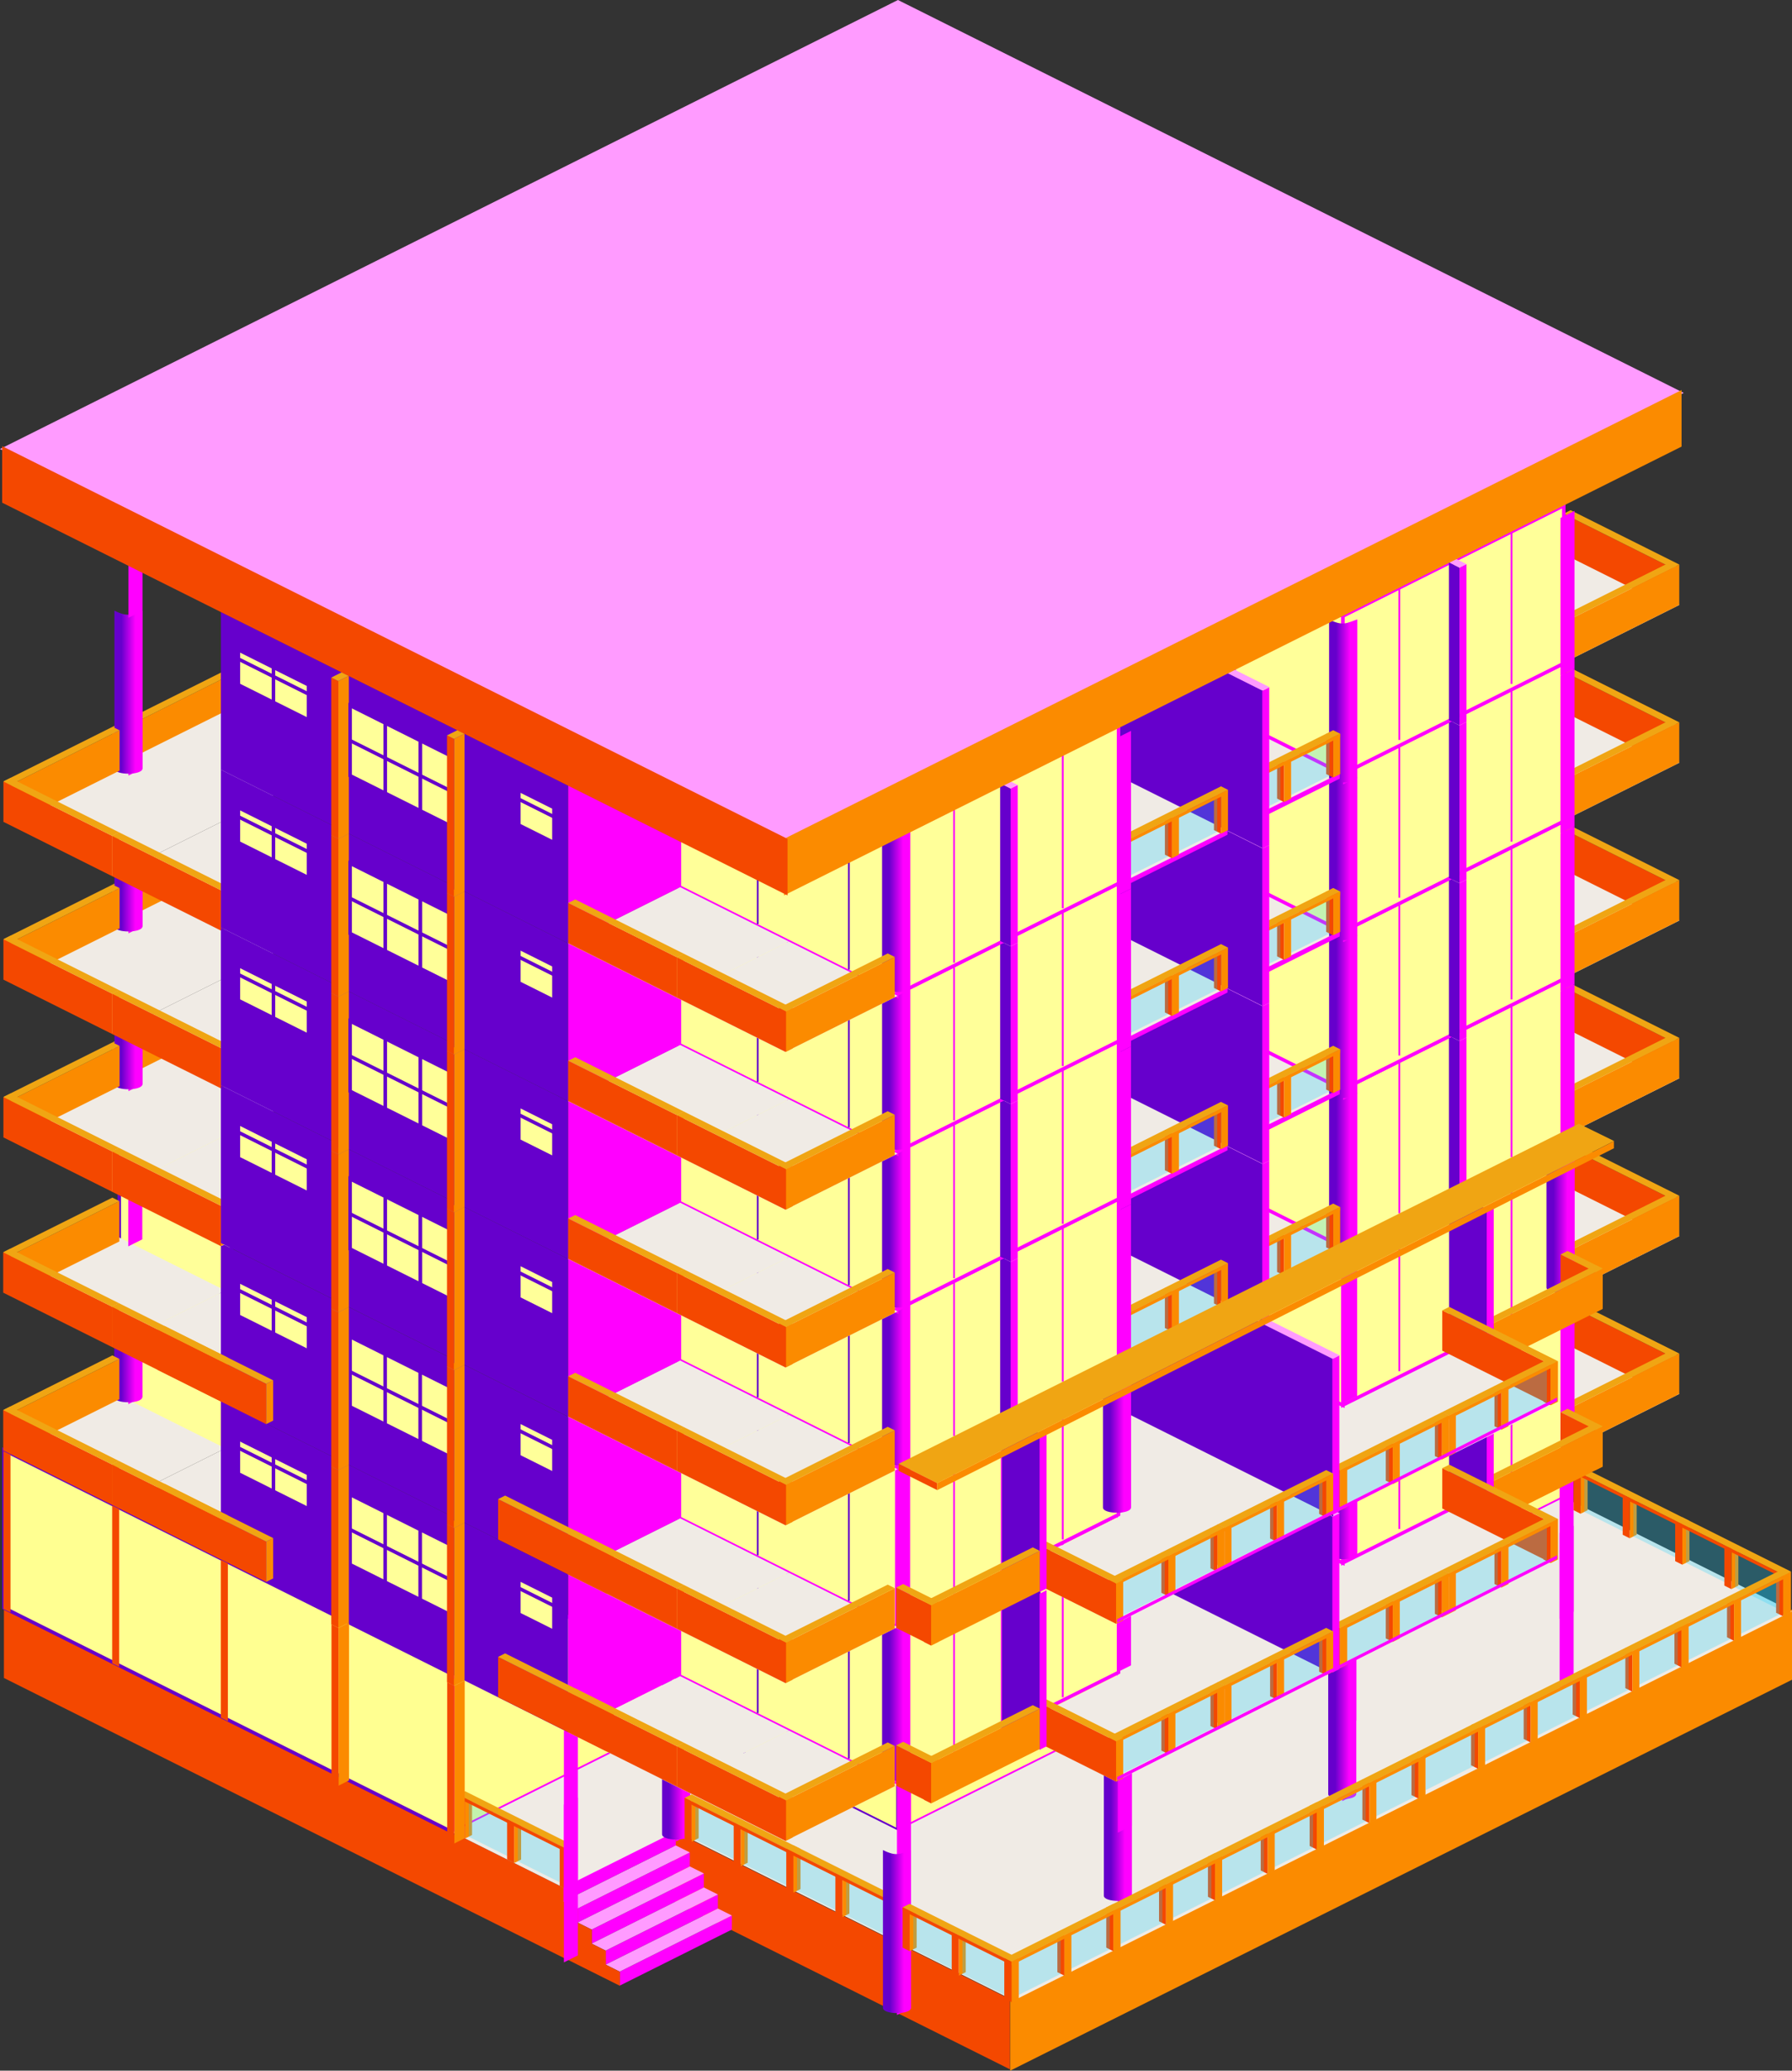 <?xml version="1.0" encoding="UTF-8" standalone="no"?>
<!-- Created with Inkscape (http://www.inkscape.org/) -->

<svg
   xmlns:dc="http://purl.org/dc/elements/1.1/"
   xmlns:cc="http://creativecommons.org/ns#"
   xmlns:rdf="http://www.w3.org/1999/02/22-rdf-syntax-ns#"
   xmlns:svg="http://www.w3.org/2000/svg"
   xmlns="http://www.w3.org/2000/svg"
   xmlns:xlink="http://www.w3.org/1999/xlink"
   xmlns:sodipodi="http://sodipodi.sourceforge.net/DTD/sodipodi-0.dtd"
   xmlns:inkscape="http://www.inkscape.org/namespaces/inkscape"
   width="144.249mm"
   height="166.669mm"
   viewBox="0 0 511.118 590.559"
   id="svg2"
   version="1.1"
   inkscape:version="0.91 r13725"
   sodipodi:docname="2x2-fishlane-alt.svg">
  <rect x="0" y="0" width="511.118" height="590.559" fill="#333333" stroke="none"/>
  <defs
     id="defs4">
    <linearGradient
       inkscape:collect="always"
       id="linearGradient13265">
      <stop
         style="stop-color:#6600cc;stop-opacity:1"
         offset="0"
         id="stop13267" />
      <stop
         style="stop-color:#ff00ff;stop-opacity:1"
         offset="1"
         id="stop13269" />
    </linearGradient>
    <linearGradient
       inkscape:collect="always"
       xlink:href="#linearGradient13265"
       id="linearGradient4537"
       gradientUnits="userSpaceOnUse"
       x1="308.002"
       y1="793.927"
       x2="312.002"
       y2="793.927" />
    <linearGradient
       inkscape:collect="always"
       xlink:href="#linearGradient13265"
       id="linearGradient4573"
       gradientUnits="userSpaceOnUse"
       x1="308.002"
       y1="793.927"
       x2="312.002"
       y2="793.927" />
    <linearGradient
       inkscape:collect="always"
       xlink:href="#linearGradient13265"
       id="linearGradient5355"
       gradientUnits="userSpaceOnUse"
       x1="308.002"
       y1="793.927"
       x2="312.002"
       y2="793.927" />
    <linearGradient
       inkscape:collect="always"
       xlink:href="#linearGradient13265"
       id="linearGradient5363"
       gradientUnits="userSpaceOnUse"
       x1="308.002"
       y1="793.927"
       x2="312.002"
       y2="793.927" />
    <linearGradient
       inkscape:collect="always"
       xlink:href="#linearGradient13265"
       id="linearGradient5371"
       gradientUnits="userSpaceOnUse"
       x1="308.002"
       y1="793.927"
       x2="312.002"
       y2="793.927" />
    <linearGradient
       inkscape:collect="always"
       xlink:href="#linearGradient13265"
       id="linearGradient5379"
       gradientUnits="userSpaceOnUse"
       x1="308.002"
       y1="793.927"
       x2="312.002"
       y2="793.927" />
    <linearGradient
       inkscape:collect="always"
       xlink:href="#linearGradient13265"
       id="linearGradient5734"
       gradientUnits="userSpaceOnUse"
       x1="308.002"
       y1="793.927"
       x2="312.002"
       y2="793.927" />
    <linearGradient
       inkscape:collect="always"
       xlink:href="#linearGradient13265"
       id="linearGradient4943"
       gradientUnits="userSpaceOnUse"
       x1="308.002"
       y1="793.927"
       x2="312.002"
       y2="793.927" />
  </defs>
  <sodipodi:namedview
     id="base"
     pagecolor="#ffffff"
     bordercolor="#666666"
     borderopacity="1.0"
     inkscape:pageopacity="0.0"
     inkscape:pageshadow="2"
     inkscape:zoom="1"
     inkscape:cx="317.57834"
     inkscape:cy="238.41346"
     inkscape:document-units="px"
     inkscape:current-layer="layer3"
     showgrid="false"
     inkscape:window-width="1920"
     inkscape:window-height="1014"
     inkscape:window-x="0"
     inkscape:window-y="27"
     inkscape:window-maximized="1"
     fit-margin-top="0"
     fit-margin-left="0"
     fit-margin-right="0"
     fit-margin-bottom="0">
    <inkscape:grid
       type="xygrid"
       id="grid5051"
       originx="-53.882"
       originy="-243" />
  </sodipodi:namedview>
  <g
     inkscape:label="Layer 1"
     inkscape:groupmode="layer"
     id="layer1"
     style="display:inline"
     transform="translate(-53.882,-218.803)">
    <g
       id="g21160">
      <g
         transform="translate(-636.115,-181.358)"
         id="g7078">
        <path
           style="fill:#f44800;fill-opacity:1;fill-rule:evenodd;stroke:none;stroke-width:1px;stroke-linecap:butt;stroke-linejoin:miter;stroke-opacity:1"
           d="m 247,773.362 0,-11.5 -31,-15.5 0,11.5 z"
           id="path7072"
           inkscape:connector-curvature="0"
           sodipodi:nodetypes="ccccc" />
        <path
           style="fill:#fb8b00;fill-opacity:1;fill-rule:evenodd;stroke:none;stroke-width:1px;stroke-linecap:butt;stroke-linejoin:miter;stroke-opacity:1"
           d="m 247,761.862 2,-1 0,11.5 -2,1 z"
           id="path7074"
           inkscape:connector-curvature="0"
           sodipodi:nodetypes="ccccc" />
        <path
           style="fill:#f0a513;fill-opacity:1;fill-rule:evenodd;stroke:none;stroke-width:1px;stroke-linecap:butt;stroke-linejoin:miter;stroke-opacity:1"
           d="m 249,760.862 -2,1 -31,-15.5 2,-1 z"
           id="path7076"
           inkscape:connector-curvature="0"
           sodipodi:nodetypes="ccccc" />
      </g>
      <g
         id="g7087"
         transform="matrix(-1,0,0,1,-135.671,-181.358)">
        <path
           sodipodi:nodetypes="ccccc"
           inkscape:connector-curvature="0"
           id="path7089"
           d="m 247,773.362 0,-11.5 -31,-15.5 0,11.5 z"
           style="fill:#fb8b00;fill-opacity:1;fill-rule:evenodd;stroke:none;stroke-width:1px;stroke-linecap:butt;stroke-linejoin:miter;stroke-opacity:1" />
        <path
           sodipodi:nodetypes="ccccc"
           inkscape:connector-curvature="0"
           id="path7091"
           d="m 247,761.862 2,-1 0,11.5 -2,1 z"
           style="fill:#f44800;fill-opacity:1;fill-rule:evenodd;stroke:none;stroke-width:1px;stroke-linecap:butt;stroke-linejoin:miter;stroke-opacity:1" />
        <path
           sodipodi:nodetypes="ccccc"
           inkscape:connector-curvature="0"
           id="path7093"
           d="m 249,760.862 -2,1 -31,-15.5 2,-1 z"
           style="fill:#f0a513;fill-opacity:1;fill-rule:evenodd;stroke:none;stroke-width:1px;stroke-linecap:butt;stroke-linejoin:miter;stroke-opacity:1" />
      </g>
      <g
         transform="translate(-415.185,-248.683)"
         id="g7297">
        <g
           id="g7282"
           transform="translate(-14.25,6.25)">
          <g
             id="g7274"
             transform="translate(29,-14.5)">
            <path
               style="fill:#f44800;fill-opacity:1;fill-rule:evenodd;stroke:none;stroke-width:1px;stroke-linecap:butt;stroke-linejoin:miter;stroke-opacity:1"
               d="m 50.059,841.363 -2,-1 0,11.5 2,1 z"
               id="path7276"
               inkscape:connector-curvature="0"
               sodipodi:nodetypes="ccccc" />
            <path
               sodipodi:nodetypes="ccccc"
               inkscape:connector-curvature="0"
               id="path7278"
               d="m 50.059,841.363 2,-1 0,11.5 -2,1 z"
               style="fill:#fb8b00;fill-opacity:1;fill-rule:evenodd;stroke:none;stroke-width:1px;stroke-linecap:butt;stroke-linejoin:miter;stroke-opacity:1" />
          </g>
          <path
             style="fill:#17d0ff;fill-opacity:0.256;fill-rule:evenodd;stroke:none;stroke-width:1px;stroke-linecap:butt;stroke-linejoin:miter;stroke-opacity:1"
             d="m 66,832.362 12,-6 0,11.5 -12,6 z"
             id="path7248"
             inkscape:connector-curvature="0"
             sodipodi:nodetypes="ccccc" />
          <g
             transform="translate(15,-7.5)"
             id="g7268">
            <path
               sodipodi:nodetypes="ccccc"
               inkscape:connector-curvature="0"
               id="path7270"
               d="m 50.059,841.363 -2,-1 0,11.5 2,1 z"
               style="fill:#f44800;fill-opacity:1;fill-rule:evenodd;stroke:none;stroke-width:1px;stroke-linecap:butt;stroke-linejoin:miter;stroke-opacity:1" />
            <path
               style="fill:#fb8b00;fill-opacity:1;fill-rule:evenodd;stroke:none;stroke-width:1px;stroke-linecap:butt;stroke-linejoin:miter;stroke-opacity:1"
               d="m 50.059,841.363 2,-1 0,11.5 -2,1 z"
               id="path7272"
               inkscape:connector-curvature="0"
               sodipodi:nodetypes="ccccc" />
          </g>
          <path
             sodipodi:nodetypes="ccccc"
             inkscape:connector-curvature="0"
             id="path7223"
             d="m 51,839.862 13,-6.5 0,11.5 -13,6.5 z"
             style="fill:#17d0ff;fill-opacity:0.256;fill-rule:evenodd;stroke:none;stroke-width:1px;stroke-linecap:butt;stroke-linejoin:miter;stroke-opacity:1" />
          <g
             id="g7264">
            <path
               style="fill:#f44800;fill-opacity:1;fill-rule:evenodd;stroke:none;stroke-width:1px;stroke-linecap:butt;stroke-linejoin:miter;stroke-opacity:1"
               d="m 50.059,841.363 -2,-1 0,11.5 2,1 z"
               id="path7219"
               inkscape:connector-curvature="0"
               sodipodi:nodetypes="ccccc" />
            <path
               sodipodi:nodetypes="ccccc"
               inkscape:connector-curvature="0"
               id="path7262"
               d="m 50.059,841.363 2,-1 0,11.5 -2,1 z"
               style="fill:#fb8b00;fill-opacity:1;fill-rule:evenodd;stroke:none;stroke-width:1px;stroke-linecap:butt;stroke-linejoin:miter;stroke-opacity:1" />
          </g>
          <path
             sodipodi:nodetypes="ccccc"
             inkscape:connector-curvature="0"
             id="path7221"
             d="m 48.059,840.363 2,1 31,-15.5 -2,-1 z"
             style="fill:#f0a513;fill-opacity:1;fill-rule:evenodd;stroke:none;stroke-width:1px;stroke-linecap:butt;stroke-linejoin:miter;stroke-opacity:1" />
          <path
             sodipodi:nodetypes="ccccc"
             inkscape:connector-curvature="0"
             id="path7280"
             d="m 50,841.362 0,1 31,-15.5 0,-1 z"
             style="fill:#fb8b00;fill-opacity:1;fill-rule:evenodd;stroke:none;stroke-width:1px;stroke-linecap:butt;stroke-linejoin:miter;stroke-opacity:1" />
        </g>
      </g>
      <g
         transform="matrix(-1,0,0,1,-357.701,-245.678)"
         id="g7529">
        <g
           transform="translate(-14.25,6.25)"
           id="g7531">
          <g
             transform="translate(29,-14.5)"
             id="g7533">
            <path
               sodipodi:nodetypes="ccccc"
               inkscape:connector-curvature="0"
               id="path7535"
               d="m 50.059,841.363 -2,-1 0,11.5 2,1 z"
               style="fill:#fb8b00;fill-opacity:1;fill-rule:evenodd;stroke:none;stroke-width:1px;stroke-linecap:butt;stroke-linejoin:miter;stroke-opacity:1" />
            <path
               style="fill:#f44800;fill-opacity:1;fill-rule:evenodd;stroke:none;stroke-width:1px;stroke-linecap:butt;stroke-linejoin:miter;stroke-opacity:1"
               d="m 50.059,841.363 2,-1 0,11.5 -2,1 z"
               id="path7537"
               inkscape:connector-curvature="0"
               sodipodi:nodetypes="ccccc" />
          </g>
          <path
             sodipodi:nodetypes="ccccc"
             inkscape:connector-curvature="0"
             id="path7539"
             d="m 66,832.362 12,-6 0,11.5 -12,6 z"
             style="fill:#17d0ff;fill-opacity:0.256;fill-rule:evenodd;stroke:none;stroke-width:1px;stroke-linecap:butt;stroke-linejoin:miter;stroke-opacity:1" />
          <g
             id="g7541"
             transform="translate(15,-7.5)">
            <path
               style="fill:#fb8b00;fill-opacity:1;fill-rule:evenodd;stroke:none;stroke-width:1px;stroke-linecap:butt;stroke-linejoin:miter;stroke-opacity:1"
               d="m 50.059,841.363 -2,-1 0,11.5 2,1 z"
               id="path7543"
               inkscape:connector-curvature="0"
               sodipodi:nodetypes="ccccc" />
            <path
               sodipodi:nodetypes="ccccc"
               inkscape:connector-curvature="0"
               id="path7545"
               d="m 50.059,841.363 2,-1 0,11.5 -2,1 z"
               style="fill:#f44800;fill-opacity:1;fill-rule:evenodd;stroke:none;stroke-width:1px;stroke-linecap:butt;stroke-linejoin:miter;stroke-opacity:1" />
          </g>
          <path
             style="fill:#17d0ff;fill-opacity:0.256;fill-rule:evenodd;stroke:none;stroke-width:1px;stroke-linecap:butt;stroke-linejoin:miter;stroke-opacity:1"
             d="m 51,839.862 13,-6.5 0,11.5 -13,6.5 z"
             id="path7547"
             inkscape:connector-curvature="0"
             sodipodi:nodetypes="ccccc" />
          <g
             id="g7549">
            <path
               sodipodi:nodetypes="ccccc"
               inkscape:connector-curvature="0"
               id="path7551"
               d="m 50.059,841.363 -2,-1 0,11.5 2,1 z"
               style="fill:#fb8b00;fill-opacity:1;fill-rule:evenodd;stroke:none;stroke-width:1px;stroke-linecap:butt;stroke-linejoin:miter;stroke-opacity:1" />
            <path
               style="fill:#f44800;fill-opacity:1;fill-rule:evenodd;stroke:none;stroke-width:1px;stroke-linecap:butt;stroke-linejoin:miter;stroke-opacity:1"
               d="m 50.059,841.363 2,-1 0,11.5 -2,1 z"
               id="path7553"
               inkscape:connector-curvature="0"
               sodipodi:nodetypes="ccccc" />
          </g>
          <path
             style="fill:#f0a513;fill-opacity:1;fill-rule:evenodd;stroke:none;stroke-width:1px;stroke-linecap:butt;stroke-linejoin:miter;stroke-opacity:1"
             d="m 48.059,840.363 2,1 31,-15.5 -2,-1 z"
             id="path7555"
             inkscape:connector-curvature="0"
             sodipodi:nodetypes="ccccc" />
          <path
             style="fill:#f44800;fill-opacity:1;fill-rule:evenodd;stroke:none;stroke-width:1px;stroke-linecap:butt;stroke-linejoin:miter;stroke-opacity:1"
             d="m 50,841.362 0,1 31,-15.5 0,-1 z"
             id="path7557"
             inkscape:connector-curvature="0"
             sodipodi:nodetypes="ccccc" />
        </g>
      </g>
      <g
         id="g7733"
         transform="translate(-611.949,-191.038)"
         style="display:inline">
        <path
           sodipodi:nodetypes="ccccc"
           inkscape:connector-curvature="0"
           id="path7735"
           d="m 225,762.362 0,-11.5 -10,-5 0,11.5 z"
           style="fill:#f44800;fill-opacity:1;fill-rule:evenodd;stroke:none;stroke-width:1px;stroke-linecap:butt;stroke-linejoin:miter;stroke-opacity:1" />
        <path
           sodipodi:nodetypes="ccccc"
           inkscape:connector-curvature="0"
           id="path7737"
           d="m 225,750.862 2,-1 0,11.5 -2,1 z"
           style="fill:#fb8b00;fill-opacity:1;fill-rule:evenodd;stroke:none;stroke-width:1px;stroke-linecap:butt;stroke-linejoin:miter;stroke-opacity:1" />
        <path
           sodipodi:nodetypes="ccccc"
           inkscape:connector-curvature="0"
           id="path7739"
           d="m 227,749.862 -2,1 -10,-5 2,-1 z"
           style="fill:#f0a513;fill-opacity:1;fill-rule:evenodd;stroke:none;stroke-width:1px;stroke-linecap:butt;stroke-linejoin:miter;stroke-opacity:1" />
      </g>
      <g
         transform="translate(-564.009,-171.573)"
         style="display:inline;fill:#ffff91;fill-opacity:1"
         id="g12073">
        <path
           style="fill:#ffff99;fill-opacity:1;fill-rule:evenodd;stroke:#6600cc;stroke-width:1px;stroke-linecap:butt;stroke-linejoin:miter;stroke-opacity:1"
           d="m 120,722.362 10,5 0,20 -10,-5 z"
           id="path12069"
           inkscape:connector-curvature="0"
           sodipodi:nodetypes="ccccc" />
        <path
           style="fill:#ffff91;fill-opacity:1;fill-rule:evenodd;stroke:#6600cc;stroke-width:1px;stroke-linecap:butt;stroke-linejoin:miter;stroke-opacity:1"
           d="m 120,732.362 10,5"
           id="path12071"
           inkscape:connector-curvature="0" />
      </g>
      <g
         transform="translate(-444,-228)"
         id="g12146">
        <path
           style="display:inline;fill:#ffff99;fill-opacity:1;fill-rule:evenodd;stroke:#6600cc;stroke-width:1px;stroke-linecap:butt;stroke-linejoin:miter;stroke-opacity:1"
           d="m -21.25,788.612 10,5 0,10 -10,-5 z"
           id="path12098"
           inkscape:connector-curvature="0" />
        <path
           style="fill:none;fill-rule:evenodd;stroke:#6600cc;stroke-width:1px;stroke-linecap:butt;stroke-linejoin:miter;stroke-opacity:1"
           d="m -21,791.362 10,5"
           id="path12144"
           inkscape:connector-curvature="0" />
      </g>
      <g
         transform="translate(-684.5,-170.25)"
         id="g12175"
         style="display:inline">
        <path
           style="fill:#fb8b00;fill-opacity:1;fill-rule:evenodd;stroke:none;stroke-width:1px;stroke-linecap:butt;stroke-linejoin:miter;stroke-opacity:1"
           d="m 176,783.862 0,-45 3,-1.5 0,45 z"
           id="path12169"
           inkscape:connector-curvature="0"
           sodipodi:nodetypes="ccccc" />
        <path
           style="fill:#f44800;fill-opacity:1;fill-rule:evenodd;stroke:none;stroke-width:1px;stroke-linecap:butt;stroke-linejoin:miter;stroke-opacity:1"
           d="m 176,783.862 -2,-1 0,-45 2,1 z"
           id="path12171"
           inkscape:connector-curvature="0"
           sodipodi:nodetypes="ccccc" />
        <path
           style="fill:#f0a513;fill-opacity:1;fill-rule:evenodd;stroke:none;stroke-width:1px;stroke-linecap:butt;stroke-linejoin:miter;stroke-opacity:1"
           d="m 174,737.862 2,1 3,-1.5 -2,-1 -3,1.5"
           id="path12173"
           inkscape:connector-curvature="0"
           sodipodi:nodetypes="ccccc" />
      </g>
      <g
         style="display:inline;opacity:1;stroke:none"
         id="g13177"
         transform="translate(-812.002,-143.469)">
        <path
           inkscape:connector-curvature="0"
           id="path13175"
           d="m 314,815.862 -4,2 0,-45 4,-2 z"
           style="fill:#ff00ff;fill-opacity:1;fill-rule:evenodd;stroke:none;stroke-width:1px;stroke-linecap:butt;stroke-linejoin:miter;stroke-opacity:1" />
        <path
           sodipodi:nodetypes="ccccc"
           inkscape:connector-curvature="0"
           id="path13263"
           d="m 306.002,770.832 c 4,2 5,1 8,0 l 0,45 c 0,2 -8,2 -8,0 z"
           style="fill:url(#linearGradient4943);fill-opacity:1;fill-rule:evenodd;stroke:none;stroke-width:1px;stroke-linecap:butt;stroke-linejoin:miter;stroke-opacity:1" />
      </g>
      <g
         style="display:inline"
         id="g14019"
         transform="matrix(-1,0,0,1,-317,-169.906)">
        <path
           sodipodi:nodetypes="ccccc"
           inkscape:connector-curvature="0"
           id="path14021"
           d="m 176,783.862 0,-45 3,-1.5 0,45 z"
           style="fill:#6600cc;fill-opacity:1;fill-rule:evenodd;stroke:none;stroke-width:1px;stroke-linecap:butt;stroke-linejoin:miter;stroke-opacity:1" />
        <path
           sodipodi:nodetypes="ccccc"
           inkscape:connector-curvature="0"
           id="path14023"
           d="m 176,783.862 -2,-1 0,-45 2,1 z"
           style="fill:#ff00ff;fill-opacity:1;fill-rule:evenodd;stroke:none;stroke-width:1px;stroke-linecap:butt;stroke-linejoin:miter;stroke-opacity:1" />
        <path
           sodipodi:nodetypes="ccccc"
           inkscape:connector-curvature="0"
           id="path14025"
           d="m 174,737.862 2,1 3,-1.5 -2,-1 -3,1.5"
           style="fill:#ff9bff;fill-opacity:1;fill-rule:evenodd;stroke:none;stroke-width:1px;stroke-linecap:butt;stroke-linejoin:miter;stroke-opacity:1" />
      </g>
      <path
         style="display:inline;fill:#f44800;fill-opacity:1;fill-rule:evenodd;stroke:none;stroke-width:1px;stroke-linecap:butt;stroke-linejoin:miter;stroke-opacity:1"
         d="m -468.75,651.612 -2,-1 0,-45 2,1 z"
         id="path12171-1"
         inkscape:connector-curvature="0"
         sodipodi:nodetypes="ccccc" />
      <path
         sodipodi:nodetypes="ccccc"
         inkscape:connector-curvature="0"
         id="path14078"
         d="m -461.25,651.612 2,-1 0,-45 -2,1 z"
         style="display:inline;fill:#ff00ff;fill-opacity:1;fill-rule:evenodd;stroke:none;stroke-width:1px;stroke-linecap:butt;stroke-linejoin:miter;stroke-opacity:1" />
    </g>
    <g
       inkscape:groupmode="layer"
       id="layer4"
       inkscape:label="Landscape" />
    <g
       id="g14201"
       style="display:inline;opacity:1"
       transform="translate(-523.158,96.132)">
      <use
         height="100%"
         width="100%"
         transform="translate(31,15.5)"
         id="use14364"
         xlink:href="#path12438-4"
         y="0"
         x="0" />
      <use
         x="0"
         y="0"
         xlink:href="#use12462-3"
         id="use14199"
         transform="translate(31,-15.5)"
         width="100%"
         height="100%" />
      <use
         x="0"
         y="0"
         xlink:href="#path12438-4"
         id="use14197"
         transform="translate(31,-15.5)"
         width="100%"
         height="100%" />
      <path
         style="fill:#f0ebe5;fill-opacity:1;fill-rule:evenodd;stroke:none;stroke-width:1px;stroke-linecap:butt;stroke-linejoin:miter;stroke-opacity:1"
         d="m 55.153,677.368 32,-16 31,15.5 -32,16 z"
         id="path12438-4"
         inkscape:connector-curvature="0"
         sodipodi:nodetypes="cccc" />
      <use
         height="100%"
         width="100%"
         transform="translate(-219,-108)"
         id="use13529-3"
         xlink:href="#use13210-5"
         y="0"
         x="0" />
      <g
         transform="matrix(-1,0,0,1,303.925,-95)"
         id="use12462-3">
        <path
           style="fill:#fb8b00;fill-opacity:1;fill-rule:evenodd;stroke:none;stroke-width:1px;stroke-linecap:butt;stroke-linejoin:miter;stroke-opacity:1"
           d="m 247,773.362 0,-11.5 -31,-15.5 0,11.5 z"
           id="path12475-6"
           inkscape:connector-curvature="0"
           sodipodi:nodetypes="ccccc" />
        <path
           style="fill:#f44800;fill-opacity:1;fill-rule:evenodd;stroke:none;stroke-width:1px;stroke-linecap:butt;stroke-linejoin:miter;stroke-opacity:1"
           d="m 247,761.862 2,-1 0,11.5 -2,1 z"
           id="path12477-7"
           inkscape:connector-curvature="0"
           sodipodi:nodetypes="ccccc" />
        <path
           style="fill:#f0a513;fill-opacity:1;fill-rule:evenodd;stroke:none;stroke-width:1px;stroke-linecap:butt;stroke-linejoin:miter;stroke-opacity:1"
           d="m 249,760.862 -2,1 -31,-15.5 2,-1 z"
           id="path12479-4"
           inkscape:connector-curvature="0"
           sodipodi:nodetypes="ccccc" />
      </g>
      <use
         height="100%"
         width="100%"
         transform="translate(-31,-15.5)"
         id="use12460-6"
         xlink:href="#use12456-7"
         y="0"
         x="0" />
      <use
         height="100%"
         width="100%"
         transform="translate(-161.156,-80.377)"
         id="use12456-7"
         xlink:href="#use7085-7"
         y="0"
         x="0" />
      <use
         height="100%"
         width="100%"
         transform="translate(0,-45)"
         id="use14368"
         xlink:href="#use13529-3"
         y="0"
         x="0" />
    </g>
  </g>
  <g
     inkscape:groupmode="layer"
     id="layer2"
     inkscape:label="Level 2"
     style="display:inline;opacity:1"
     transform="translate(-53.882,-218.803)" />
  <g
     inkscape:groupmode="layer"
     id="layer5"
     inkscape:label="Level 2.5"
     style="display:inline"
     transform="translate(-2.2500216e-8,52.739)" />
  <g
     inkscape:label="Level 3"
     id="g7469"
     inkscape:groupmode="layer"
     style="display:inline"
     transform="translate(-53.882,-218.803)" />
  <g
     inkscape:groupmode="layer"
     id="layer3"
     inkscape:label="Roof"
     style="display:inline"
     transform="translate(-53.882,-218.803)">
    <g
       id="g4721">
      <g
         transform="translate(0,-45)"
         id="g6650"
         style="display:inline">
        <g
           id="g5079">
          <path
             style="display:inline;fill:#f44800;fill-opacity:1;fill-rule:evenodd;stroke:none;stroke-width:1px;stroke-linecap:butt;stroke-linejoin:miter;stroke-opacity:1"
             d="m 341.906,853.956 0,-20 -96,-48 0,20 z"
             id="path6092"
             inkscape:connector-curvature="0"
             sodipodi:nodetypes="ccccc" />
          <path
             sodipodi:nodetypes="ccc"
             inkscape:connector-curvature="0"
             id="path6090"
             d="m 215,822.362 0,-20 -160,-80 0,20 z"
             style="display:inline;fill:#f44800;fill-opacity:1;fill-rule:evenodd;stroke:none;stroke-width:1px;stroke-linecap:butt;stroke-linejoin:miter;stroke-opacity:1" />
          <path
             style="display:inline;fill:#fb8b00;fill-opacity:1;fill-rule:evenodd;stroke:none;stroke-width:1px;stroke-linecap:butt;stroke-linejoin:miter;stroke-opacity:1"
             d="m 342,854.362 0,-20 223,-111.5 0,20 z"
             id="path6094"
             inkscape:connector-curvature="0"
             sodipodi:nodetypes="ccccc" />
          <path
             style="display:inline;fill:#ffff91;fill-opacity:1;fill-rule:evenodd;stroke:#ff00ff;stroke-width:1px;stroke-linecap:butt;stroke-linejoin:miter;stroke-opacity:1"
             d="m 310,740.862 0,45 63,-31.5 0,-45 z"
             id="path6963"
             inkscape:connector-curvature="0"
             sodipodi:nodetypes="ccccc" />
          <path
             style="display:inline;fill:#ffff91;fill-opacity:1;fill-rule:evenodd;stroke:#6600cc;stroke-width:1px;stroke-linecap:butt;stroke-linejoin:miter;stroke-opacity:1"
             d="m 183,741.362 0,45 -128,-64 0,-45 z"
             id="path6965"
             inkscape:connector-curvature="0"
             sodipodi:nodetypes="ccccc" />
          <path
             sodipodi:nodetypes="ccccc"
             inkscape:connector-curvature="0"
             id="path6978"
             d="m 373,709.362 0,45 128,-64 0,-45 z"
             style="display:inline;fill:#ffff91;fill-opacity:1;fill-rule:evenodd;stroke:#ff00ff;stroke-width:1px;stroke-linecap:butt;stroke-linejoin:miter;stroke-opacity:1" />
          <path
             sodipodi:nodetypes="ccccc"
             inkscape:connector-curvature="0"
             id="path6982"
             d="m 183,741.362 0,45 64,-32 0,-45 z"
             style="display:inline;fill:#ffff91;fill-opacity:1;fill-rule:evenodd;stroke:#ff00ff;stroke-width:1px;stroke-linecap:butt;stroke-linejoin:miter;stroke-opacity:1" />
          <path
             style="display:inline;fill:#ffff91;fill-opacity:1;fill-rule:evenodd;stroke:#6600cc;stroke-width:1px;stroke-linecap:butt;stroke-linejoin:miter;stroke-opacity:1"
             d="m 310,740.862 0,45 -63,-31.5 0,-45 z"
             id="path6984"
             inkscape:connector-curvature="0"
             sodipodi:nodetypes="ccccc" />
          <path
             sodipodi:nodetypes="ccccccccc"
             inkscape:connector-curvature="0"
             id="path6992"
             d="m 183,786.362 64,-32 63,31.5 190,-95 65,32.5 -222,111 -96,-48 -32,16 z"
             style="display:inline;fill:#f0ebe5;fill-opacity:1;fill-rule:evenodd;stroke:none;stroke-width:1px;stroke-linecap:butt;stroke-linejoin:miter;stroke-opacity:1" />
          <g
             transform="matrix(-1,0,0,1,-486.369,-250.252)"
             id="g9451"
             style="display:inline">
            <g
               transform="translate(-1525.571,465.285)"
               id="g8578-4">
              <path
                 inkscape:connector-curvature="0"
                 id="path3437-4"
                 d="m 776.571,599.077 32,16 0,-4 -32,-16 z"
                 style="fill:#ff00ff;fill-opacity:1;stroke:none" />
              <path
                 style="fill:#ff00ff;fill-opacity:1;stroke:none"
                 d="m 780.571,593.077 32,16 0,-4 -32,-16 z"
                 id="path4530-9"
                 inkscape:connector-curvature="0" />
              <path
                 style="fill:#ff9bff;fill-opacity:1;stroke:none"
                 d="m 780.571,593.077 -4,2 32,16 4,-2 z"
                 id="path4532-2"
                 inkscape:connector-curvature="0" />
              <path
                 inkscape:connector-curvature="0"
                 id="path4536-9"
                 d="m 784.571,587.077 32,16 0,-4 -32,-16 z"
                 style="fill:#ff00ff;fill-opacity:1;stroke:none" />
              <path
                 inkscape:connector-curvature="0"
                 id="path4538-2"
                 d="m 784.571,587.077 -4,2 32,16 4,-2 z"
                 style="fill:#ff9bff;fill-opacity:1;stroke:none" />
              <path
                 style="fill:#ff00ff;fill-opacity:1;stroke:none"
                 d="m 788.571,581.077 32,16 0,-4 -32,-16 z"
                 id="path4542-5"
                 inkscape:connector-curvature="0" />
              <path
                 style="fill:#ff9bff;fill-opacity:1;stroke:none"
                 d="m 788.571,581.077 -4,2 32,16 4,-2 z"
                 id="path4544-8"
                 inkscape:connector-curvature="0" />
              <path
                 inkscape:connector-curvature="0"
                 id="path4548-4"
                 d="m 792.571,575.077 32,16 0,-4 -32,-16 z"
                 style="fill:#ff00ff;fill-opacity:1;stroke:none" />
              <path
                 inkscape:connector-curvature="0"
                 id="path4550-9"
                 d="m 792.571,575.077 -4,2 32,16 4,-2 z"
                 style="fill:#ff9bff;fill-opacity:1;stroke:none" />
            </g>
            <path
               sodipodi:nodetypes="ccccccccccc"
               inkscape:connector-curvature="0"
               id="path6098"
               d="m -717.066,1080.415 0,-4 4,-2 0,-4 4,-2 0,-4 4,-2 0,-4 4,-2 0,16 z"
               style="fill:#f44800;fill-opacity:1;fill-rule:evenodd;stroke:none;stroke-width:1px;stroke-linecap:butt;stroke-linejoin:miter;stroke-opacity:1" />
          </g>
          <use
             style="display:inline"
             x="0"
             y="0"
             xlink:href="#use6444"
             id="use6633"
             transform="translate(-126.811,-32.116)"
             width="100%"
             height="100%" />
          <use
             height="100%"
             width="100%"
             transform="translate(691.928,175.963)"
             id="use12215"
             xlink:href="#g12175"
             y="0"
             x="0"
             style="display:inline" />
          <use
             height="100%"
             width="100%"
             transform="translate(-33,-16.5)"
             id="use12405"
             xlink:href="#use12215"
             y="0"
             x="0"
             style="display:inline" />
          <use
             height="100%"
             width="100%"
             transform="translate(811.719,143.578)"
             id="use13202"
             xlink:href="#g13177"
             y="0"
             x="0"
             style="display:inline" />
          <use
             height="100%"
             width="100%"
             transform="translate(-63,-29)"
             id="use13204"
             xlink:href="#use13202"
             y="0"
             x="0"
             style="display:inline" />
          <use
             height="100%"
             width="100%"
             transform="translate(-32,13.5)"
             id="use13261"
             xlink:href="#use13204"
             y="0"
             x="0"
             style="display:inline" />
          <use
             height="100%"
             width="100%"
             transform="translate(587.625,103.062)"
             id="use14072"
             xlink:href="#path12171-1"
             y="0"
             x="0"
             style="display:inline" />
          <use
             height="100%"
             width="100%"
             transform="translate(-31,-15.5)"
             id="use14074"
             xlink:href="#use14072"
             y="0"
             x="0"
             style="display:inline" />
          <use
             height="100%"
             width="100%"
             transform="translate(-31,-15.5)"
             id="use14076"
             xlink:href="#use14074"
             y="0"
             x="0"
             style="display:inline" />
          <use
             height="100%"
             width="100%"
             transform="translate(64,-30)"
             id="use14082"
             xlink:href="#use13206"
             y="0"
             x="0"
             style="display:inline" />
          <use
             height="100%"
             width="100%"
             transform="translate(62,-31)"
             id="use14084"
             xlink:href="#use14082"
             y="0"
             x="0"
             style="display:inline" />
          <path
             style="display:inline;fill:#ff00ff;fill-opacity:1;fill-rule:evenodd;stroke:none;stroke-width:1px;stroke-linecap:butt;stroke-linejoin:miter;stroke-opacity:1"
             d="m 499.002,691.493 2,-1 0,-45 -2,1 z"
             id="use14086"
             inkscape:connector-curvature="0"
             sodipodi:nodetypes="ccccc" />
          <use
             height="100%"
             width="100%"
             transform="translate(0,21)"
             id="use14088"
             xlink:href="#use14082"
             y="0"
             x="0"
             style="display:inline" />
          <use
             height="100%"
             width="100%"
             transform="translate(0,20.5)"
             id="use14090"
             xlink:href="#use14084"
             y="0"
             x="0"
             style="display:inline" />
          <g
             style="display:inline"
             id="g6482"
             transform="translate(2.819,1.291)">
            <use
               height="100%"
               width="100%"
               transform="translate(-29,-14.5)"
               id="use6480"
               xlink:href="#use6478"
               y="0"
               x="0" />
            <use
               height="100%"
               width="100%"
               transform="translate(-36,-18)"
               id="use6478"
               xlink:href="#use6444"
               y="0"
               x="0" />
          </g>
          <use
             height="100%"
             width="100%"
             transform="translate(0,20.5)"
             id="use14092"
             xlink:href="#use13202"
             y="0"
             x="0"
             style="display:inline" />
          <use
             height="100%"
             width="100%"
             transform="translate(0,21)"
             id="use14094"
             xlink:href="#use13261"
             y="0"
             x="0"
             style="display:inline" />
          <use
             height="100%"
             width="100%"
             transform="translate(0,20)"
             id="use14098"
             xlink:href="#use13206"
             y="0"
             x="0"
             style="display:inline" />
          <use
             height="100%"
             width="100%"
             transform="translate(63,-31.5)"
             id="use13206"
             xlink:href="#use13202"
             y="0"
             x="0"
             style="display:inline" />
        </g>
        <use
           style="display:inline"
           x="0"
           y="0"
           xlink:href="#g7529"
           id="use6444"
           transform="translate(735.842,221.331)"
           width="100%"
           height="100%" />
        <use
           x="0"
           y="0"
           xlink:href="#use6468"
           id="use6470"
           transform="translate(29,-14.5)"
           width="100%"
           height="100%" />
        <use
           x="0"
           y="0"
           xlink:href="#use6466"
           id="use6468"
           transform="translate(29,-14.5)"
           width="100%"
           height="100%" />
        <use
           x="0"
           y="0"
           xlink:href="#use6446"
           id="use6466"
           transform="translate(29,-14.5)"
           width="100%"
           height="100%" />
        <use
           style="display:inline"
           x="0"
           y="0"
           xlink:href="#g7297"
           id="use6446"
           transform="translate(721.842,224.331)"
           width="100%"
           height="100%" />
        <g
           id="use6486"
           transform="translate(256.375,-92.25)">
          <g
             id="use6559"
             transform="matrix(-1,0,0,1,313.141,-56.846)">
            <g
               id="g6595"
               transform="translate(-14.25,6.25)">
              <g
                 id="g6597"
                 transform="translate(29,-14.5)">
                <path
                   style="fill:#fb8b00;fill-opacity:1;fill-rule:evenodd;stroke:none;stroke-width:1px;stroke-linecap:butt;stroke-linejoin:miter;stroke-opacity:1"
                   d="m 50.059,841.363 -2,-1 0,11.5 2,1 z"
                   id="path6599"
                   inkscape:connector-curvature="0"
                   sodipodi:nodetypes="ccccc" />
                <path
                   sodipodi:nodetypes="ccccc"
                   inkscape:connector-curvature="0"
                   id="path6601"
                   d="m 50.059,841.363 2,-1 0,11.5 -2,1 z"
                   style="fill:#f44800;fill-opacity:1;fill-rule:evenodd;stroke:none;stroke-width:1px;stroke-linecap:butt;stroke-linejoin:miter;stroke-opacity:1" />
              </g>
              <path
                 style="fill:#17d0ff;fill-opacity:0.256;fill-rule:evenodd;stroke:none;stroke-width:1px;stroke-linecap:butt;stroke-linejoin:miter;stroke-opacity:1"
                 d="m 66,832.362 12,-6 0,11.5 -12,6 z"
                 id="path6603"
                 inkscape:connector-curvature="0"
                 sodipodi:nodetypes="ccccc" />
              <g
                 transform="translate(15,-7.5)"
                 id="g6605">
                <path
                   sodipodi:nodetypes="ccccc"
                   inkscape:connector-curvature="0"
                   id="path6607"
                   d="m 50.059,841.363 -2,-1 0,11.5 2,1 z"
                   style="fill:#fb8b00;fill-opacity:1;fill-rule:evenodd;stroke:none;stroke-width:1px;stroke-linecap:butt;stroke-linejoin:miter;stroke-opacity:1" />
                <path
                   style="fill:#f44800;fill-opacity:1;fill-rule:evenodd;stroke:none;stroke-width:1px;stroke-linecap:butt;stroke-linejoin:miter;stroke-opacity:1"
                   d="m 50.059,841.363 2,-1 0,11.5 -2,1 z"
                   id="path6609"
                   inkscape:connector-curvature="0"
                   sodipodi:nodetypes="ccccc" />
              </g>
              <path
                 sodipodi:nodetypes="ccccc"
                 inkscape:connector-curvature="0"
                 id="path6611"
                 d="m 51,839.862 13,-6.5 0,11.5 -13,6.5 z"
                 style="fill:#17d0ff;fill-opacity:0.256;fill-rule:evenodd;stroke:none;stroke-width:1px;stroke-linecap:butt;stroke-linejoin:miter;stroke-opacity:1" />
              <g
                 id="g6613">
                <path
                   style="fill:#fb8b00;fill-opacity:1;fill-rule:evenodd;stroke:none;stroke-width:1px;stroke-linecap:butt;stroke-linejoin:miter;stroke-opacity:1"
                   d="m 50.059,841.363 -2,-1 0,11.5 2,1 z"
                   id="path6615"
                   inkscape:connector-curvature="0"
                   sodipodi:nodetypes="ccccc" />
                <path
                   sodipodi:nodetypes="ccccc"
                   inkscape:connector-curvature="0"
                   id="path6617"
                   d="m 50.059,841.363 2,-1 0,11.5 -2,1 z"
                   style="fill:#f44800;fill-opacity:1;fill-rule:evenodd;stroke:none;stroke-width:1px;stroke-linecap:butt;stroke-linejoin:miter;stroke-opacity:1" />
              </g>
              <path
                 sodipodi:nodetypes="ccccc"
                 inkscape:connector-curvature="0"
                 id="path6619"
                 d="m 48.059,840.363 2,1 31,-15.5 -2,-1 z"
                 style="fill:#f0a513;fill-opacity:1;fill-rule:evenodd;stroke:none;stroke-width:1px;stroke-linecap:butt;stroke-linejoin:miter;stroke-opacity:1" />
              <path
                 sodipodi:nodetypes="ccccc"
                 inkscape:connector-curvature="0"
                 id="path6621"
                 d="m 50,841.362 0,1 31,-15.5 0,-1 z"
                 style="fill:#f44800;fill-opacity:1;fill-rule:evenodd;stroke:none;stroke-width:1px;stroke-linecap:butt;stroke-linejoin:miter;stroke-opacity:1" />
            </g>
          </g>
          <use
             x="0"
             y="0"
             xlink:href="#use6444"
             id="use6561"
             transform="translate(-36,-18)"
             width="100%"
             height="100%" />
        </g>
        <g
           id="use6488"
           transform="translate(497.656,-119.852)">
          <g
             transform="translate(-14.25,6.25)"
             id="g6501">
            <g
               transform="translate(29,-14.5)"
               id="g6503">
              <path
                 sodipodi:nodetypes="ccccc"
                 inkscape:connector-curvature="0"
                 id="path6505"
                 d="m 50.059,841.363 -2,-1 0,11.5 2,1 z"
                 style="fill:#f44800;fill-opacity:1;fill-rule:evenodd;stroke:none;stroke-width:1px;stroke-linecap:butt;stroke-linejoin:miter;stroke-opacity:1" />
              <path
                 style="fill:#fb8b00;fill-opacity:1;fill-rule:evenodd;stroke:none;stroke-width:1px;stroke-linecap:butt;stroke-linejoin:miter;stroke-opacity:1"
                 d="m 50.059,841.363 2,-1 0,11.5 -2,1 z"
                 id="path6507"
                 inkscape:connector-curvature="0"
                 sodipodi:nodetypes="ccccc" />
            </g>
            <path
               sodipodi:nodetypes="ccccc"
               inkscape:connector-curvature="0"
               id="path6509"
               d="m 66,832.362 12,-6 0,11.5 -12,6 z"
               style="fill:#17d0ff;fill-opacity:0.256;fill-rule:evenodd;stroke:none;stroke-width:1px;stroke-linecap:butt;stroke-linejoin:miter;stroke-opacity:1" />
            <g
               id="g6511"
               transform="translate(15,-7.5)">
              <path
                 style="fill:#f44800;fill-opacity:1;fill-rule:evenodd;stroke:none;stroke-width:1px;stroke-linecap:butt;stroke-linejoin:miter;stroke-opacity:1"
                 d="m 50.059,841.363 -2,-1 0,11.5 2,1 z"
                 id="path6513"
                 inkscape:connector-curvature="0"
                 sodipodi:nodetypes="ccccc" />
              <path
                 sodipodi:nodetypes="ccccc"
                 inkscape:connector-curvature="0"
                 id="path6515"
                 d="m 50.059,841.363 2,-1 0,11.5 -2,1 z"
                 style="fill:#fb8b00;fill-opacity:1;fill-rule:evenodd;stroke:none;stroke-width:1px;stroke-linecap:butt;stroke-linejoin:miter;stroke-opacity:1" />
            </g>
            <path
               style="fill:#17d0ff;fill-opacity:0.256;fill-rule:evenodd;stroke:none;stroke-width:1px;stroke-linecap:butt;stroke-linejoin:miter;stroke-opacity:1"
               d="m 51,839.862 13,-6.5 0,11.5 -13,6.5 z"
               id="path6517"
               inkscape:connector-curvature="0"
               sodipodi:nodetypes="ccccc" />
            <g
               id="g6519">
              <path
                 sodipodi:nodetypes="ccccc"
                 inkscape:connector-curvature="0"
                 id="path6521"
                 d="m 50.059,841.363 -2,-1 0,11.5 2,1 z"
                 style="fill:#f44800;fill-opacity:1;fill-rule:evenodd;stroke:none;stroke-width:1px;stroke-linecap:butt;stroke-linejoin:miter;stroke-opacity:1" />
              <path
                 style="fill:#fb8b00;fill-opacity:1;fill-rule:evenodd;stroke:none;stroke-width:1px;stroke-linecap:butt;stroke-linejoin:miter;stroke-opacity:1"
                 d="m 50.059,841.363 2,-1 0,11.5 -2,1 z"
                 id="path6523"
                 inkscape:connector-curvature="0"
                 sodipodi:nodetypes="ccccc" />
            </g>
            <path
               style="fill:#f0a513;fill-opacity:1;fill-rule:evenodd;stroke:none;stroke-width:1px;stroke-linecap:butt;stroke-linejoin:miter;stroke-opacity:1"
               d="m 48.059,840.363 2,1 31,-15.5 -2,-1 z"
               id="path6525"
               inkscape:connector-curvature="0"
               sodipodi:nodetypes="ccccc" />
            <path
               style="fill:#fb8b00;fill-opacity:1;fill-rule:evenodd;stroke:none;stroke-width:1px;stroke-linecap:butt;stroke-linejoin:miter;stroke-opacity:1"
               d="m 50,841.362 0,1 31,-15.5 0,-1 z"
               id="path6527"
               inkscape:connector-curvature="0"
               sodipodi:nodetypes="ccccc" />
          </g>
        </g>
        <use
           x="0"
           y="0"
           xlink:href="#use6472"
           id="use6474"
           transform="translate(29,-14.5)"
           width="100%"
           height="100%" />
        <use
           x="0"
           y="0"
           xlink:href="#use6470"
           id="use6472"
           transform="translate(46,-23)"
           width="100%"
           height="100%" />
        <path
           style="fill:#f0a513;fill-opacity:1;fill-rule:evenodd;stroke:none;stroke-width:1px;stroke-linecap:butt;stroke-linejoin:miter;stroke-opacity:1"
           d="m 460.094,764.456 16,-8 -2,-1 -16,8 z"
           id="path6540"
           inkscape:connector-curvature="0" />
        <path
           style="fill:#17d0ff;fill-opacity:0.255;fill-rule:evenodd;stroke:none;stroke-width:1px;stroke-linecap:butt;stroke-linejoin:miter;stroke-opacity:1"
           d="m 474.5,767.362 0,-10 -14,7 0,10 14,-7"
           id="path6542"
           inkscape:connector-curvature="0" />
        <path
           style="fill:#fb8b00;fill-opacity:1;fill-rule:evenodd;stroke:none;stroke-width:1px;stroke-linecap:butt;stroke-linejoin:miter;stroke-opacity:1"
           d="m 460.031,764.393 0,1 16,-8 0,-1 z"
           id="path6544"
           inkscape:connector-curvature="0" />
      </g>
      <g
         transform="translate(0,-45)"
         id="g12293"
         style="display:inline;opacity:1">
        <path
           style="fill:#ffff99;fill-opacity:1;fill-rule:evenodd;stroke:#6600cc;stroke-width:1px;stroke-linecap:butt;stroke-linejoin:miter;stroke-opacity:1"
           d="m 119.892,633.842 0,45 -32,-16 0,-45 z"
           id="path12496"
           inkscape:connector-curvature="0"
           sodipodi:nodetypes="ccccc" />
        <path
           style="fill:#f0ebe5;fill-opacity:1;fill-rule:evenodd;stroke:none;stroke-width:1px;stroke-linecap:butt;stroke-linejoin:miter;stroke-opacity:1"
           d="m 55.153,677.368 32,-16 31,15.5 -32,16 z"
           id="path12438"
           inkscape:connector-curvature="0"
           sodipodi:nodetypes="cccc" />
        <path
           sodipodi:nodetypes="cccc"
           inkscape:connector-curvature="0"
           id="path12440"
           d="m 86.153,692.868 32,-16 31,15.5 -32,16 z"
           style="fill:#f0ebe5;fill-opacity:1;fill-rule:evenodd;stroke:none;stroke-width:1px;stroke-linecap:butt;stroke-linejoin:miter;stroke-opacity:1" />
        <path
           inkscape:connector-curvature="0"
           id="path12432"
           d="m 247.664,696.77 0,45 62,31 0,-45 -62,-31 z m 92.25,15.5 -30,15 0,45 30,-15 0,-45 z"
           style="fill:#ffff99;fill-opacity:1;fill-rule:evenodd;stroke:#ff00ff;stroke-width:1px;stroke-linecap:butt;stroke-linejoin:miter;stroke-opacity:1" />
        <use
           transform="translate(-0.25,-45.704)"
           height="100%"
           width="100%"
           id="use13210"
           xlink:href="#use13202"
           y="0"
           x="0"
           style="display:inline;opacity:1" />
        <path
           sodipodi:nodetypes="cccccccc"
           inkscape:connector-curvature="0"
           id="path8071"
           transform="translate(53.882,271.542)"
           d="m 319.426,438.256 -32,16 31.473,15.736 -30.656,15.328 30,15 32.141,-16.543 30.043,-15.021 z"
           style="fill:#f0ebe5;fill-opacity:1;fill-rule:evenodd;stroke:none;stroke-width:1px;stroke-linecap:butt;stroke-linejoin:miter;stroke-opacity:1" />
        <path
           sodipodi:nodetypes="ccccccccccc"
           inkscape:connector-curvature="0"
           id="path8073"
           transform="translate(53.882,271.542)"
           d="m 414.34,421.99 -24.223,12.918 0,-0.59 -7.281,3.641 -21.412,-10.705 -32,16 51,25.5 32,-16 0.65,-0.16 31.266,-15.604 z"
           style="fill:#f0ebe5;fill-opacity:1;fill-rule:evenodd;stroke:none;stroke-width:1px;stroke-linecap:butt;stroke-linejoin:miter;stroke-opacity:1" />
        <path
           sodipodi:nodetypes="ccccc"
           inkscape:connector-curvature="0"
           id="path7110"
           d="m 215.892,712.842 0,45 32,-16 0,-45 z"
           style="fill:#ff00ff;fill-opacity:1;fill-rule:evenodd;stroke:none;stroke-width:1px;stroke-linecap:butt;stroke-linejoin:miter;stroke-opacity:1" />
        <g
           id="g7144"
           transform="translate(223.892,-112.02)">
          <path
             style="fill:#f0ebe5;fill-opacity:1;fill-rule:evenodd;stroke:none;stroke-width:1px;stroke-linecap:butt;stroke-linejoin:miter;stroke-opacity:1"
             d="m 246,773.862 32,-16 31,15.5 -32,16 z"
             id="path7146"
             inkscape:connector-curvature="0"
             sodipodi:nodetypes="cccc" />
          <use
             x="0"
             y="0"
             xlink:href="#use7083"
             id="use7152"
             transform="translate(60,1)"
             width="100%"
             height="100%" />
          <use
             x="0"
             y="0"
             xlink:href="#g7087"
             id="use7154"
             transform="translate(659.861,197.255)"
             width="100%"
             height="100%" />
        </g>
        <path
           sodipodi:nodetypes="ccccc"
           inkscape:connector-curvature="0"
           id="path12435"
           d="m 467.913,649.019 0,45 32,-16 0,-45 z"
           style="fill:#ffff99;fill-opacity:1;fill-rule:evenodd;stroke:#ff00ff;stroke-width:1px;stroke-linecap:butt;stroke-linejoin:miter;stroke-opacity:1" />
        <use
           height="100%"
           width="100%"
           transform="translate(62,-31)"
           id="use13527"
           xlink:href="#use13248"
           y="0"
           x="0" />
        <path
           style="fill:#6600cc;fill-opacity:1;fill-rule:evenodd;stroke:none;stroke-width:1px;stroke-linecap:butt;stroke-linejoin:miter;stroke-opacity:1"
           d="m 215.892,712.842 0,45 -99,-49.5 0,-45 z"
           id="path7112"
           inkscape:connector-curvature="0"
           sodipodi:nodetypes="ccccc" />
        <use
           height="100%"
           width="100%"
           transform="translate(895.938,111.75)"
           id="use7810"
           xlink:href="#g7733"
           y="0"
           x="0" />
        <path
           inkscape:connector-curvature="0"
           id="path7174"
           d="m 467.914,649.02 -31,15.5 0,45 31,-15.5 0,-45 z m -62.025,0.053 0,45 31,15.5 0,-45 -31,-15.5 z"
           style="fill:#ffff99;fill-opacity:1;fill-rule:evenodd;stroke:#ff00ff;stroke-width:1px;stroke-linecap:butt;stroke-linejoin:miter;stroke-opacity:1" />
        <use
           height="100%"
           width="100%"
           transform="translate(127.5,-63.25)"
           id="use13248"
           xlink:href="#use13210"
           y="0"
           x="0" />
        <use
           style="stroke-width:0.5;stroke-miterlimit:4;stroke-dasharray:none"
           x="0"
           y="0"
           xlink:href="#use12422"
           id="use12426"
           transform="translate(128,-64)"
           width="100%"
           height="100%" />
        <use
           style="stroke-width:0.5;stroke-miterlimit:4;stroke-dasharray:none"
           height="100%"
           width="100%"
           transform="translate(96,-48)"
           id="use12424"
           xlink:href="#use12422"
           y="0"
           x="0" />
        <use
           x="0"
           y="0"
           xlink:href="#use7095"
           id="use7806"
           transform="translate(201.875,-91.125)"
           width="100%"
           height="100%" />
        <use
           x="0"
           y="0"
           xlink:href="#g7815"
           id="use7838"
           transform="translate(127.536,-63.962)"
           width="100%"
           height="100%" />
        <use
           height="100%"
           width="100%"
           transform="translate(124.009,-62.402)"
           id="use5648"
           xlink:href="#use5631"
           y="0"
           x="0" />
        <use
           height="100%"
           width="100%"
           transform="translate(31,-15.5)"
           id="use8069"
           xlink:href="#use7315"
           y="0"
           x="0" />
        <use
           x="0"
           y="0"
           xlink:href="#use7313"
           id="use7315"
           transform="translate(33,-16.5)"
           width="100%"
           height="100%" />
        <g
           id="g7697"
           transform="translate(10,5)">
          <path
             style="fill:#6600cc;fill-opacity:1;fill-rule:evenodd;stroke:none;stroke-width:1px;stroke-linecap:butt;stroke-linejoin:miter;stroke-opacity:1"
             d="m 424.154,691.286 0,45 -61,-30.5 0,-45 z"
             id="path7191"
             inkscape:connector-curvature="0"
             sodipodi:nodetypes="ccccc" />
          <path
             sodipodi:nodetypes="ccccc"
             inkscape:connector-curvature="0"
             id="path7195"
             d="m 423.892,735.842 2,-1 0,-44.5 -2,1 z"
             style="fill:#ff00ff;fill-opacity:1;fill-rule:evenodd;stroke:none;stroke-width:1px;stroke-linecap:butt;stroke-linejoin:miter;stroke-opacity:1" />
        </g>
        <use
           x="0"
           y="0"
           xlink:href="#g7297"
           id="use7313"
           transform="translate(782.51,145.645)"
           width="100%"
           height="100%" />
        <path
           sodipodi:nodetypes="ccccc"
           inkscape:connector-curvature="0"
           id="path7187"
           d="m 339.913,712.269 0,45 33,-16.5 0,-45 z"
           style="fill:#ffff99;fill-opacity:1;fill-rule:evenodd;stroke:#ff00ff;stroke-width:1px;stroke-linecap:butt;stroke-linejoin:miter;stroke-opacity:1" />
        <use
           height="100%"
           width="100%"
           transform="translate(63,-31.5)"
           id="use13516"
           xlink:href="#use13210"
           y="0"
           x="0" />
        <use
           style="stroke-width:0.5;stroke-miterlimit:4;stroke-dasharray:none"
           transform="translate(31,-15.5)"
           height="100%"
           width="100%"
           id="use12422"
           xlink:href="#path12420"
           y="0"
           x="0" />
        <path
           inkscape:connector-curvature="0"
           id="path12420"
           d="m 326,719.362 0,44"
           style="fill:none;fill-rule:evenodd;stroke:#ff00ff;stroke-width:0.5;stroke-linecap:butt;stroke-linejoin:miter;stroke-miterlimit:4;stroke-dasharray:none;stroke-opacity:1" />
        <path
           style="fill:#f0ebe5;fill-opacity:1;fill-rule:evenodd;stroke:none;stroke-width:1px;stroke-linecap:butt;stroke-linejoin:miter;stroke-opacity:1"
           d="m 246.892,773.342 32,-16 31,15.5 -32,16 z"
           id="path7064"
           inkscape:connector-curvature="0"
           sodipodi:nodetypes="cccc" />
        <path
           sodipodi:nodetypes="cccc"
           inkscape:connector-curvature="0"
           id="path7066"
           d="m 215.892,757.842 32,-16 31,15.5 -32,16 z"
           style="fill:#f0ebe5;fill-opacity:1;fill-rule:evenodd;stroke:none;stroke-width:1px;stroke-linecap:butt;stroke-linejoin:miter;stroke-opacity:1" />
        <use
           x="0"
           y="0"
           xlink:href="#use7083"
           id="use7661"
           transform="translate(-20,-10)"
           width="100%"
           height="100%" />
        <use
           x="0"
           y="0"
           xlink:href="#g7078"
           id="use7083"
           transform="translate(636.069,181.338)"
           width="100%"
           height="100%" />
        <use
           x="0"
           y="0"
           xlink:href="#use7083"
           id="use7085"
           transform="translate(31,15.5)"
           width="100%"
           height="100%" />
        <use
           x="0"
           y="0"
           xlink:href="#g7087"
           id="use7095"
           transform="translate(660.753,196.735)"
           width="100%"
           height="100%" />
        <use
           x="0"
           y="0"
           xlink:href="#g7733"
           id="use7789"
           transform="translate(706.438,206.75)"
           width="100%"
           height="100%" />
        <use
           height="100%"
           width="100%"
           transform="translate(-31,15.5)"
           id="use8067"
           xlink:href="#use7313"
           y="0"
           x="0" />
        <use
           height="100%"
           width="100%"
           transform="translate(761.354,179.923)"
           id="use5631"
           xlink:href="#g7078"
           y="0"
           x="0"
           style="display:inline" />
        <g
           transform="translate(-53.5,36.5)"
           id="g7815">
          <path
             sodipodi:nodetypes="ccccc"
             inkscape:connector-curvature="0"
             id="path7817"
             d="m 404.154,681.286 0,45 -11,-5.5 0,-45 z"
             style="fill:#6600cc;fill-opacity:1;fill-rule:evenodd;stroke:none;stroke-width:1px;stroke-linecap:butt;stroke-linejoin:miter;stroke-opacity:1" />
          <path
             style="fill:#ff00ff;fill-opacity:1;fill-rule:evenodd;stroke:none;stroke-width:1px;stroke-linecap:butt;stroke-linejoin:miter;stroke-opacity:1"
             d="m 403.892,726.342 2,-1 0,-44.5 -2,1 z"
             id="path7819"
             inkscape:connector-curvature="0"
             sodipodi:nodetypes="ccccc" />
        </g>
        <g
           transform="matrix(-1,0,0,1,566.456,4.752)"
           id="use7703">
          <path
             style="fill:#fb8b00;fill-opacity:1;fill-rule:evenodd;stroke:none;stroke-width:1px;stroke-linecap:butt;stroke-linejoin:miter;stroke-opacity:1"
             d="m 247,773.362 0,-11.5 -31,-15.5 0,11.5 z"
             id="path8053"
             inkscape:connector-curvature="0"
             sodipodi:nodetypes="ccccc" />
          <path
             style="fill:#f44800;fill-opacity:1;fill-rule:evenodd;stroke:none;stroke-width:1px;stroke-linecap:butt;stroke-linejoin:miter;stroke-opacity:1"
             d="m 247,761.862 2,-1 0,11.5 -2,1 z"
             id="path8055"
             inkscape:connector-curvature="0"
             sodipodi:nodetypes="ccccc" />
          <path
             style="fill:#f0a513;fill-opacity:1;fill-rule:evenodd;stroke:none;stroke-width:1px;stroke-linecap:butt;stroke-linejoin:miter;stroke-opacity:1"
             d="m 249,760.862 -2,1 -31,-15.5 2,-1 z"
             id="path8057"
             inkscape:connector-curvature="0"
             sodipodi:nodetypes="ccccc" />
        </g>
        <use
           style="display:inline"
           x="0"
           y="0"
           xlink:href="#g12146"
           id="use12150"
           transform="translate(667.122,153.528)"
           width="100%"
           height="100%" />
        <g
           id="use12403"
           style="display:inline;fill:#ffff91;fill-opacity:1"
           transform="translate(33.741,-32.323)">
          <path
             sodipodi:nodetypes="ccccc"
             inkscape:connector-curvature="0"
             id="path14163"
             d="m 120,722.362 10,5 0,20 -10,-5 z"
             style="fill:#ffff99;fill-opacity:1;fill-rule:evenodd;stroke:#6600cc;stroke-width:1px;stroke-linecap:butt;stroke-linejoin:miter;stroke-opacity:1" />
          <path
             inkscape:connector-curvature="0"
             id="path14165"
             d="m 120,732.362 10,5"
             style="fill:#ffff91;fill-opacity:1;fill-rule:evenodd;stroke:#6600cc;stroke-width:1px;stroke-linecap:butt;stroke-linejoin:miter;stroke-opacity:1" />
        </g>
        <use
           x="0"
           y="0"
           xlink:href="#use12215-3"
           id="use12253"
           transform="translate(-33,-16.5)"
           width="100%"
           height="100%" />
        <path
           inkscape:connector-curvature="0"
           id="path12428"
           d="m 270,752.362 0,-44"
           style="fill:none;fill-rule:evenodd;stroke:#6600cc;stroke-width:0.5;stroke-linecap:butt;stroke-linejoin:miter;stroke-miterlimit:4;stroke-dasharray:none;stroke-opacity:1" />
        <path
           style="fill:none;fill-rule:evenodd;stroke:#6600cc;stroke-width:0.5;stroke-linecap:butt;stroke-linejoin:miter;stroke-miterlimit:4;stroke-dasharray:none;stroke-opacity:1"
           d="m 296,765.362 0,-44"
           id="path12430"
           inkscape:connector-curvature="0" />
        <use
           height="100%"
           width="100%"
           transform="translate(-219,-108)"
           id="use13529"
           xlink:href="#use13210"
           y="0"
           x="0" />
        <g
           transform="matrix(-1,0,0,1,303.925,-95)"
           id="use12462">
          <path
             style="fill:#fb8b00;fill-opacity:1;fill-rule:evenodd;stroke:none;stroke-width:1px;stroke-linecap:butt;stroke-linejoin:miter;stroke-opacity:1"
             d="m 247,773.362 0,-11.5 -31,-15.5 0,11.5 z"
             id="path12475"
             inkscape:connector-curvature="0"
             sodipodi:nodetypes="ccccc" />
          <path
             style="fill:#f44800;fill-opacity:1;fill-rule:evenodd;stroke:none;stroke-width:1px;stroke-linecap:butt;stroke-linejoin:miter;stroke-opacity:1"
             d="m 247,761.862 2,-1 0,11.5 -2,1 z"
             id="path12477"
             inkscape:connector-curvature="0"
             sodipodi:nodetypes="ccccc" />
          <path
             style="fill:#f0a513;fill-opacity:1;fill-rule:evenodd;stroke:none;stroke-width:1px;stroke-linecap:butt;stroke-linejoin:miter;stroke-opacity:1"
             d="m 249,760.862 -2,1 -31,-15.5 2,-1 z"
             id="path12479"
             inkscape:connector-curvature="0"
             sodipodi:nodetypes="ccccc" />
        </g>
        <use
           height="100%"
           width="100%"
           transform="translate(-31,-15.5)"
           id="use12460"
           xlink:href="#use12456"
           y="0"
           x="0" />
        <use
           height="100%"
           width="100%"
           transform="translate(-161.156,-80.377)"
           id="use12456"
           xlink:href="#use7085"
           y="0"
           x="0" />
        <use
           height="100%"
           width="100%"
           transform="translate(13,6.5)"
           id="use12481"
           xlink:href="#use12456"
           y="0"
           x="0" />
        <use
           height="100%"
           width="100%"
           transform="translate(-80,-40)"
           id="use12544"
           xlink:href="#use12150"
           y="0"
           x="0" />
        <use
           height="100%"
           width="100%"
           transform="translate(10,5)"
           id="use14150"
           xlink:href="#use12403"
           y="0"
           x="0" />
        <use
           height="100%"
           width="100%"
           transform="translate(10,5)"
           id="use14167"
           xlink:href="#use14150"
           y="0"
           x="0" />
        <use
           style="display:inline"
           x="0"
           y="0"
           xlink:href="#g12175"
           id="use12215-3"
           transform="translate(691.875,130.938)"
           width="100%"
           height="100%" />
        <use
           height="100%"
           width="100%"
           transform="translate(10,5)"
           id="use14184"
           xlink:href="#use12544"
           y="0"
           x="0" />
        <path
           sodipodi:nodetypes="ccccc"
           inkscape:connector-curvature="0"
           id="path18558"
           d="m 498,707.361 -125.5,63.248 0,1 125.5,-63.248 z"
           style="fill:#ff00ff;fill-opacity:1;fill-rule:evenodd;stroke:none;stroke-width:1px;stroke-linecap:butt;stroke-linejoin:miter;stroke-opacity:1" />
        <path
           sodipodi:nodetypes="ccccc"
           inkscape:connector-curvature="0"
           id="path5650"
           d="m 434,696.362 2,-1 -30,-15 -2,1 z"
           style="fill:#ff9bff;fill-opacity:1;fill-rule:evenodd;stroke:none;stroke-width:1px;stroke-linecap:butt;stroke-linejoin:miter;stroke-opacity:1" />
      </g>
      <use
         height="100%"
         width="100%"
         transform="translate(0,-45)"
         id="use6321"
         xlink:href="#g12293"
         y="0"
         x="0"
         style="display:inline;opacity:1" />
      <use
         height="100%"
         width="100%"
         transform="translate(523.217,-230.406)"
         id="use5720"
         xlink:href="#g14201"
         y="0"
         x="0"
         style="display:inline" />
      <use
         height="100%"
         width="100%"
         transform="translate(0,-45)"
         id="use6442"
         xlink:href="#use5720"
         y="0"
         x="0"
         style="display:inline" />
      <use
         height="100%"
         width="100%"
         transform="translate(0,-90)"
         id="use5805"
         xlink:href="#use5720"
         y="0"
         x="0"
         style="display:inline" />
      <use
         height="100%"
         width="100%"
         transform="translate(0,45)"
         id="use5803"
         xlink:href="#g12293-7"
         y="0"
         x="0"
         style="display:inline" />
      <g
         transform="translate(0,-180.016)"
         id="g12293-7"
         style="display:inline;opacity:1">
        <g
           id="g13935">
          <path
             style="fill:#ff00ff;fill-opacity:1;fill-rule:evenodd;stroke:none;stroke-width:1px;stroke-linecap:butt;stroke-linejoin:miter;stroke-opacity:1"
             d="m 404,725.378 0,1.5 -28,14 0,-1.5 z"
             id="path18572"
             inkscape:connector-curvature="0"
             sodipodi:nodetypes="ccccc" />
          <path
             inkscape:connector-curvature="0"
             id="path12432-0"
             d="m 247.664,696.77 0,45 62,31 0,-45 -62,-31 z m 92.25,15.5 -30,15 0,45 30,-15 0,-45 z"
             style="fill:#ffff99;fill-opacity:1;fill-rule:evenodd;stroke:#ff00ff;stroke-width:1px;stroke-linecap:butt;stroke-linejoin:miter;stroke-opacity:1" />
          <use
             transform="translate(-0.25,-45.704)"
             height="100%"
             width="100%"
             id="use13210-5"
             xlink:href="#use13202"
             y="0"
             x="0"
             style="display:inline;opacity:1" />
          <path
             sodipodi:nodetypes="ccccc"
             inkscape:connector-curvature="0"
             id="path7110-1"
             d="m 215.892,712.842 0,45 32,-16 0,-45 z"
             style="fill:#ff00ff;fill-opacity:1;fill-rule:evenodd;stroke:none;stroke-width:1px;stroke-linecap:butt;stroke-linejoin:miter;stroke-opacity:1" />
          <g
             id="g7144-6"
             transform="translate(223.892,-112.02)">
            <path
               style="fill:#f0ebe5;fill-opacity:1;fill-rule:evenodd;stroke:none;stroke-width:1px;stroke-linecap:butt;stroke-linejoin:miter;stroke-opacity:1"
               d="m 246,773.862 32,-16 31,15.5 -32,16 z"
               id="path7146-4"
               inkscape:connector-curvature="0"
               sodipodi:nodetypes="cccc" />
            <use
               x="0"
               y="0"
               xlink:href="#use7083-6"
               id="use7152-7"
               transform="translate(60,1)"
               width="100%"
               height="100%" />
            <use
               x="0"
               y="0"
               xlink:href="#g7087"
               id="use7154-5"
               transform="translate(659.861,197.255)"
               width="100%"
               height="100%" />
          </g>
          <path
             sodipodi:nodetypes="ccccc"
             inkscape:connector-curvature="0"
             id="path12435-3"
             d="m 467.913,649.019 0,45 32,-16 0,-45 z"
             style="fill:#ffff99;fill-opacity:1;fill-rule:evenodd;stroke:#ff00ff;stroke-width:1px;stroke-linecap:butt;stroke-linejoin:miter;stroke-opacity:1" />
          <use
             height="100%"
             width="100%"
             transform="translate(62,-31)"
             id="use13527-9"
             xlink:href="#use13248-0"
             y="0"
             x="0" />
          <path
             style="fill:#6600cc;fill-opacity:1;fill-rule:evenodd;stroke:none;stroke-width:1px;stroke-linecap:butt;stroke-linejoin:miter;stroke-opacity:1"
             d="m 215.892,712.842 0,45 -99,-49.5 0,-45 z"
             id="path7112-1"
             inkscape:connector-curvature="0"
             sodipodi:nodetypes="ccccc" />
          <use
             height="100%"
             width="100%"
             transform="translate(617.75,149.25)"
             id="use12386-8"
             xlink:href="#g12073"
             y="0"
             x="0"
             style="display:inline" />
          <path
             sodipodi:nodetypes="cccccccc"
             inkscape:connector-curvature="0"
             style="fill:#f0ebe5;fill-opacity:1;fill-rule:evenodd;stroke:none;stroke-width:1px;stroke-linecap:butt;stroke-linejoin:miter;stroke-opacity:1"
             d="m 405.307,693.797 -32,16 31,15.5 32,-16 -2.307,-1.152 0,-7.283 -7.281,3.641 z"
             id="path7114-0" />
          <path
             sodipodi:nodetypes="ccccc"
             inkscape:connector-curvature="0"
             id="path7131-0"
             d="m 341.307,725.798 32,-16 31,15.5 -32,16 z"
             style="fill:#f0ebe5;fill-opacity:1;fill-rule:evenodd;stroke:none;stroke-width:1px;stroke-linecap:butt;stroke-linejoin:miter;stroke-opacity:1" />
          <path
             inkscape:connector-curvature="0"
             id="path7174-6"
             d="m 467.914,649.02 -31,15.5 0,45 31,-15.5 0,-45 z m -62.025,0.053 0,45 31,15.5 0,-45 -31,-15.5 z"
             style="fill:#ffff99;fill-opacity:1;fill-rule:evenodd;stroke:#ff00ff;stroke-width:1px;stroke-linecap:butt;stroke-linejoin:miter;stroke-opacity:1" />
          <use
             height="100%"
             width="100%"
             transform="translate(127.5,-59.75)"
             id="use13248-0"
             xlink:href="#use13210-5"
             y="0"
             x="0" />
          <use
             x="0"
             y="0"
             xlink:href="#path18572"
             id="use18574"
             transform="translate(32,-16)"
             width="100%"
             height="100%" />
          <use
             x="0"
             y="0"
             xlink:href="#use12422-5"
             id="use12426-6"
             transform="translate(128,-64)"
             width="100%"
             height="100%"
             style="stroke-width:0.5;stroke-miterlimit:4;stroke-dasharray:none" />
          <use
             height="100%"
             width="100%"
             transform="translate(96,-48)"
             id="use12424-3"
             xlink:href="#use12422-5"
             y="0"
             x="0"
             style="stroke-width:0.5;stroke-miterlimit:4;stroke-dasharray:none" />
          <use
             x="0"
             y="0"
             xlink:href="#use7313-0"
             id="use7315-4"
             transform="translate(32,-16)"
             width="100%"
             height="100%" />
          <g
             id="g7697-3"
             transform="translate(20,10)">
            <path
               style="fill:#6600cc;fill-opacity:1;fill-rule:evenodd;stroke:none;stroke-width:1px;stroke-linecap:butt;stroke-linejoin:miter;stroke-opacity:1"
               d="m 394.154,675.786 0,45 -41,-20.5 0,-45 z"
               id="path7191-2"
               inkscape:connector-curvature="0"
               sodipodi:nodetypes="ccccc" />
            <path
               sodipodi:nodetypes="ccccc"
               inkscape:connector-curvature="0"
               id="path7195-1"
               d="m 393.892,720.842 2,-1 0,-45 -2,1 z"
               style="fill:#ff00ff;fill-opacity:1;fill-rule:evenodd;stroke:none;stroke-width:1px;stroke-linecap:butt;stroke-linejoin:miter;stroke-opacity:1" />
            <path
               sodipodi:nodetypes="cccc"
               inkscape:connector-curvature="0"
               id="path3590"
               d="m 373.954,663.781 22,11 -2,1 -22,-11"
               style="display:inline;fill:#ff9bff;fill-opacity:1;fill-rule:evenodd;stroke:none;stroke-width:1px;stroke-linecap:butt;stroke-linejoin:miter;stroke-opacity:1" />
          </g>
          <use
             x="0"
             y="0"
             xlink:href="#g7297"
             id="use7313-0"
             transform="translate(752.51,130.645)"
             width="100%"
             height="100%" />
          <path
             sodipodi:nodetypes="ccccc"
             inkscape:connector-curvature="0"
             id="path7187-0"
             d="m 339.913,712.269 0,45 33,-16.5 0,-45 z"
             style="fill:#ffff99;fill-opacity:1;fill-rule:evenodd;stroke:#ff00ff;stroke-width:1px;stroke-linecap:butt;stroke-linejoin:miter;stroke-opacity:1" />
          <use
             height="100%"
             width="100%"
             transform="translate(63,-28)"
             id="use13516-7"
             xlink:href="#use13210-5"
             y="0"
             x="0" />
          <use
             transform="translate(31,-15.5)"
             height="100%"
             width="100%"
             id="use12422-5"
             xlink:href="#path12420-2"
             y="0"
             x="0"
             style="stroke-width:0.5;stroke-miterlimit:4;stroke-dasharray:none" />
          <path
             inkscape:connector-curvature="0"
             id="path12420-2"
             d="m 326,719.362 0,44"
             style="fill:none;fill-rule:evenodd;stroke:#ff00ff;stroke-width:0.5;stroke-linecap:butt;stroke-linejoin:miter;stroke-miterlimit:4;stroke-dasharray:none;stroke-opacity:1" />
          <path
             style="fill:#f0ebe5;fill-opacity:1;fill-rule:evenodd;stroke:none;stroke-width:1px;stroke-linecap:butt;stroke-linejoin:miter;stroke-opacity:1"
             d="m 246.892,773.342 32,-16 31,15.5 -32,16 z"
             id="path7064-2"
             inkscape:connector-curvature="0"
             sodipodi:nodetypes="cccc" />
          <path
             sodipodi:nodetypes="cccc"
             inkscape:connector-curvature="0"
             id="path7066-1"
             d="m 215.892,757.842 32,-16 31,15.5 -32,16 z"
             style="fill:#f0ebe5;fill-opacity:1;fill-rule:evenodd;stroke:none;stroke-width:1px;stroke-linecap:butt;stroke-linejoin:miter;stroke-opacity:1" />
          <use
             x="0"
             y="0"
             xlink:href="#g7078"
             id="use7083-6"
             transform="translate(636.069,181.338)"
             width="100%"
             height="100%" />
          <use
             x="0"
             y="0"
             xlink:href="#use7083-6"
             id="use7085-7"
             transform="translate(31,15.5)"
             width="100%"
             height="100%" />
          <use
             x="0"
             y="0"
             xlink:href="#g7087"
             id="use7095-5"
             transform="translate(660.753,196.735)"
             width="100%"
             height="100%" />
          <use
             style="display:inline"
             x="0"
             y="0"
             xlink:href="#g12146"
             id="use12150-2"
             transform="translate(667.122,153.528)"
             width="100%"
             height="100%" />
          <use
             style="display:inline"
             x="0"
             y="0"
             xlink:href="#g12175"
             id="use12215-3-9"
             transform="translate(691.875,130.938)"
             width="100%"
             height="100%" />
          <use
             x="0"
             y="0"
             xlink:href="#use12215-3-9"
             id="use12253-7"
             transform="translate(-33,-16.5)"
             width="100%"
             height="100%" />
          <path
             inkscape:connector-curvature="0"
             id="path12428-6"
             d="m 270,752.362 0,-44"
             style="fill:none;fill-rule:evenodd;stroke:#6600cc;stroke-width:0.5;stroke-linecap:butt;stroke-linejoin:miter;stroke-miterlimit:4;stroke-dasharray:none;stroke-opacity:1" />
          <path
             style="fill:none;fill-rule:evenodd;stroke:#6600cc;stroke-width:0.5;stroke-linecap:butt;stroke-linejoin:miter;stroke-miterlimit:4;stroke-dasharray:none;stroke-opacity:1"
             d="m 296,765.362 0,-44"
             id="path12430-3"
             inkscape:connector-curvature="0" />
          <use
             height="100%"
             width="100%"
             transform="translate(-80,-40)"
             id="use12544-3"
             xlink:href="#use12150-2"
             y="0"
             x="0" />
          <use
             style="display:inline"
             x="0"
             y="0"
             xlink:href="#g14019"
             id="use14027"
             transform="translate(963.148,81.742)"
             width="100%"
             height="100%" />
          <use
             x="0"
             y="0"
             xlink:href="#use14027"
             id="use14044"
             transform="translate(-128,63)"
             width="100%"
             height="100%" />
          <use
             x="0"
             y="0"
             xlink:href="#use12386-8"
             id="use14180"
             transform="translate(-10,-5)"
             width="100%"
             height="100%" />
          <use
             x="0"
             y="0"
             xlink:href="#use14180"
             id="use14182"
             transform="translate(-10,-5)"
             width="100%"
             height="100%" />
          <use
             x="0"
             y="0"
             xlink:href="#use12544-3"
             id="use14186"
             transform="translate(10,5)"
             width="100%"
             height="100%" />
        </g>
      </g>
      <g
         style="display:inline;opacity:1"
         transform="translate(0.204,-136.09)"
         id="g13930">
        <path
           style="fill:#f0a513;fill-opacity:1;fill-rule:evenodd;stroke:none;stroke-width:1px;stroke-linecap:butt;stroke-linejoin:miter;stroke-opacity:1"
           d="M 514.062,680.315 321,777.878 l -11,-5.5 194,-97 z"
           id="path13913"
           inkscape:connector-curvature="0"
           sodipodi:nodetypes="ccccc" />
        <path
           style="fill:#f44800;fill-opacity:1;fill-rule:evenodd;stroke:none;stroke-width:1px;stroke-linecap:butt;stroke-linejoin:miter;stroke-opacity:1"
           d="m 310,772.378 0,2 11,5.5 0,-2 z"
           id="path13926"
           inkscape:connector-curvature="0"
           sodipodi:nodetypes="ccccc" />
        <path
           style="fill:#fb8b00;fill-opacity:1;fill-rule:evenodd;stroke:none;stroke-width:1px;stroke-linecap:butt;stroke-linejoin:miter;stroke-opacity:1"
           d="m 321,777.878 0,2 193,-97.5 0,-2 z"
           id="path13928"
           inkscape:connector-curvature="0"
           sodipodi:nodetypes="ccccc" />
      </g>
      <use
         transform="translate(0,-45)"
         height="100%"
         width="100%"
         id="use5716"
         xlink:href="#g12293-7"
         y="0"
         x="0"
         style="display:inline" />
      <use
         height="100%"
         width="100%"
         transform="translate(0,-45)"
         id="use5718"
         xlink:href="#use5716"
         y="0"
         x="0"
         style="display:inline" />
      <g
         id="g4409"
         transform="translate(0,-48)">
        <path
           sodipodi:nodetypes="ccccc"
           inkscape:connector-curvature="0"
           id="path14148"
           d="m 55,394.862 255,-127.5 223,111.5 -255,127.5 z"
           style="display:inline;opacity:1;fill:#ff9bff;fill-opacity:1;fill-rule:evenodd;stroke:#ff9bff;stroke-width:1px;stroke-linecap:butt;stroke-linejoin:miter;stroke-opacity:1" />
        <path
           style="fill:#fb8b00;fill-opacity:1;fill-rule:evenodd;stroke:#fb8b00;stroke-width:1px;stroke-linecap:butt;stroke-linejoin:miter;stroke-opacity:1"
           d="m 278,506.362 255,-127.5 0,15 -255,127.5 z"
           id="path14423"
           inkscape:connector-curvature="0"
           sodipodi:nodetypes="ccccc" />
        <path
           style="fill:#f44800;fill-opacity:1;fill-rule:evenodd;stroke:#f44800;stroke-width:1px;stroke-linecap:butt;stroke-linejoin:miter;stroke-opacity:1"
           d="m 55,409.861 223,111.5 0,-15 -223,-111.5 z"
           id="path14419"
           inkscape:connector-curvature="0"
           sodipodi:nodetypes="ccccc" />
      </g>
    </g>
  </g>
</svg>
